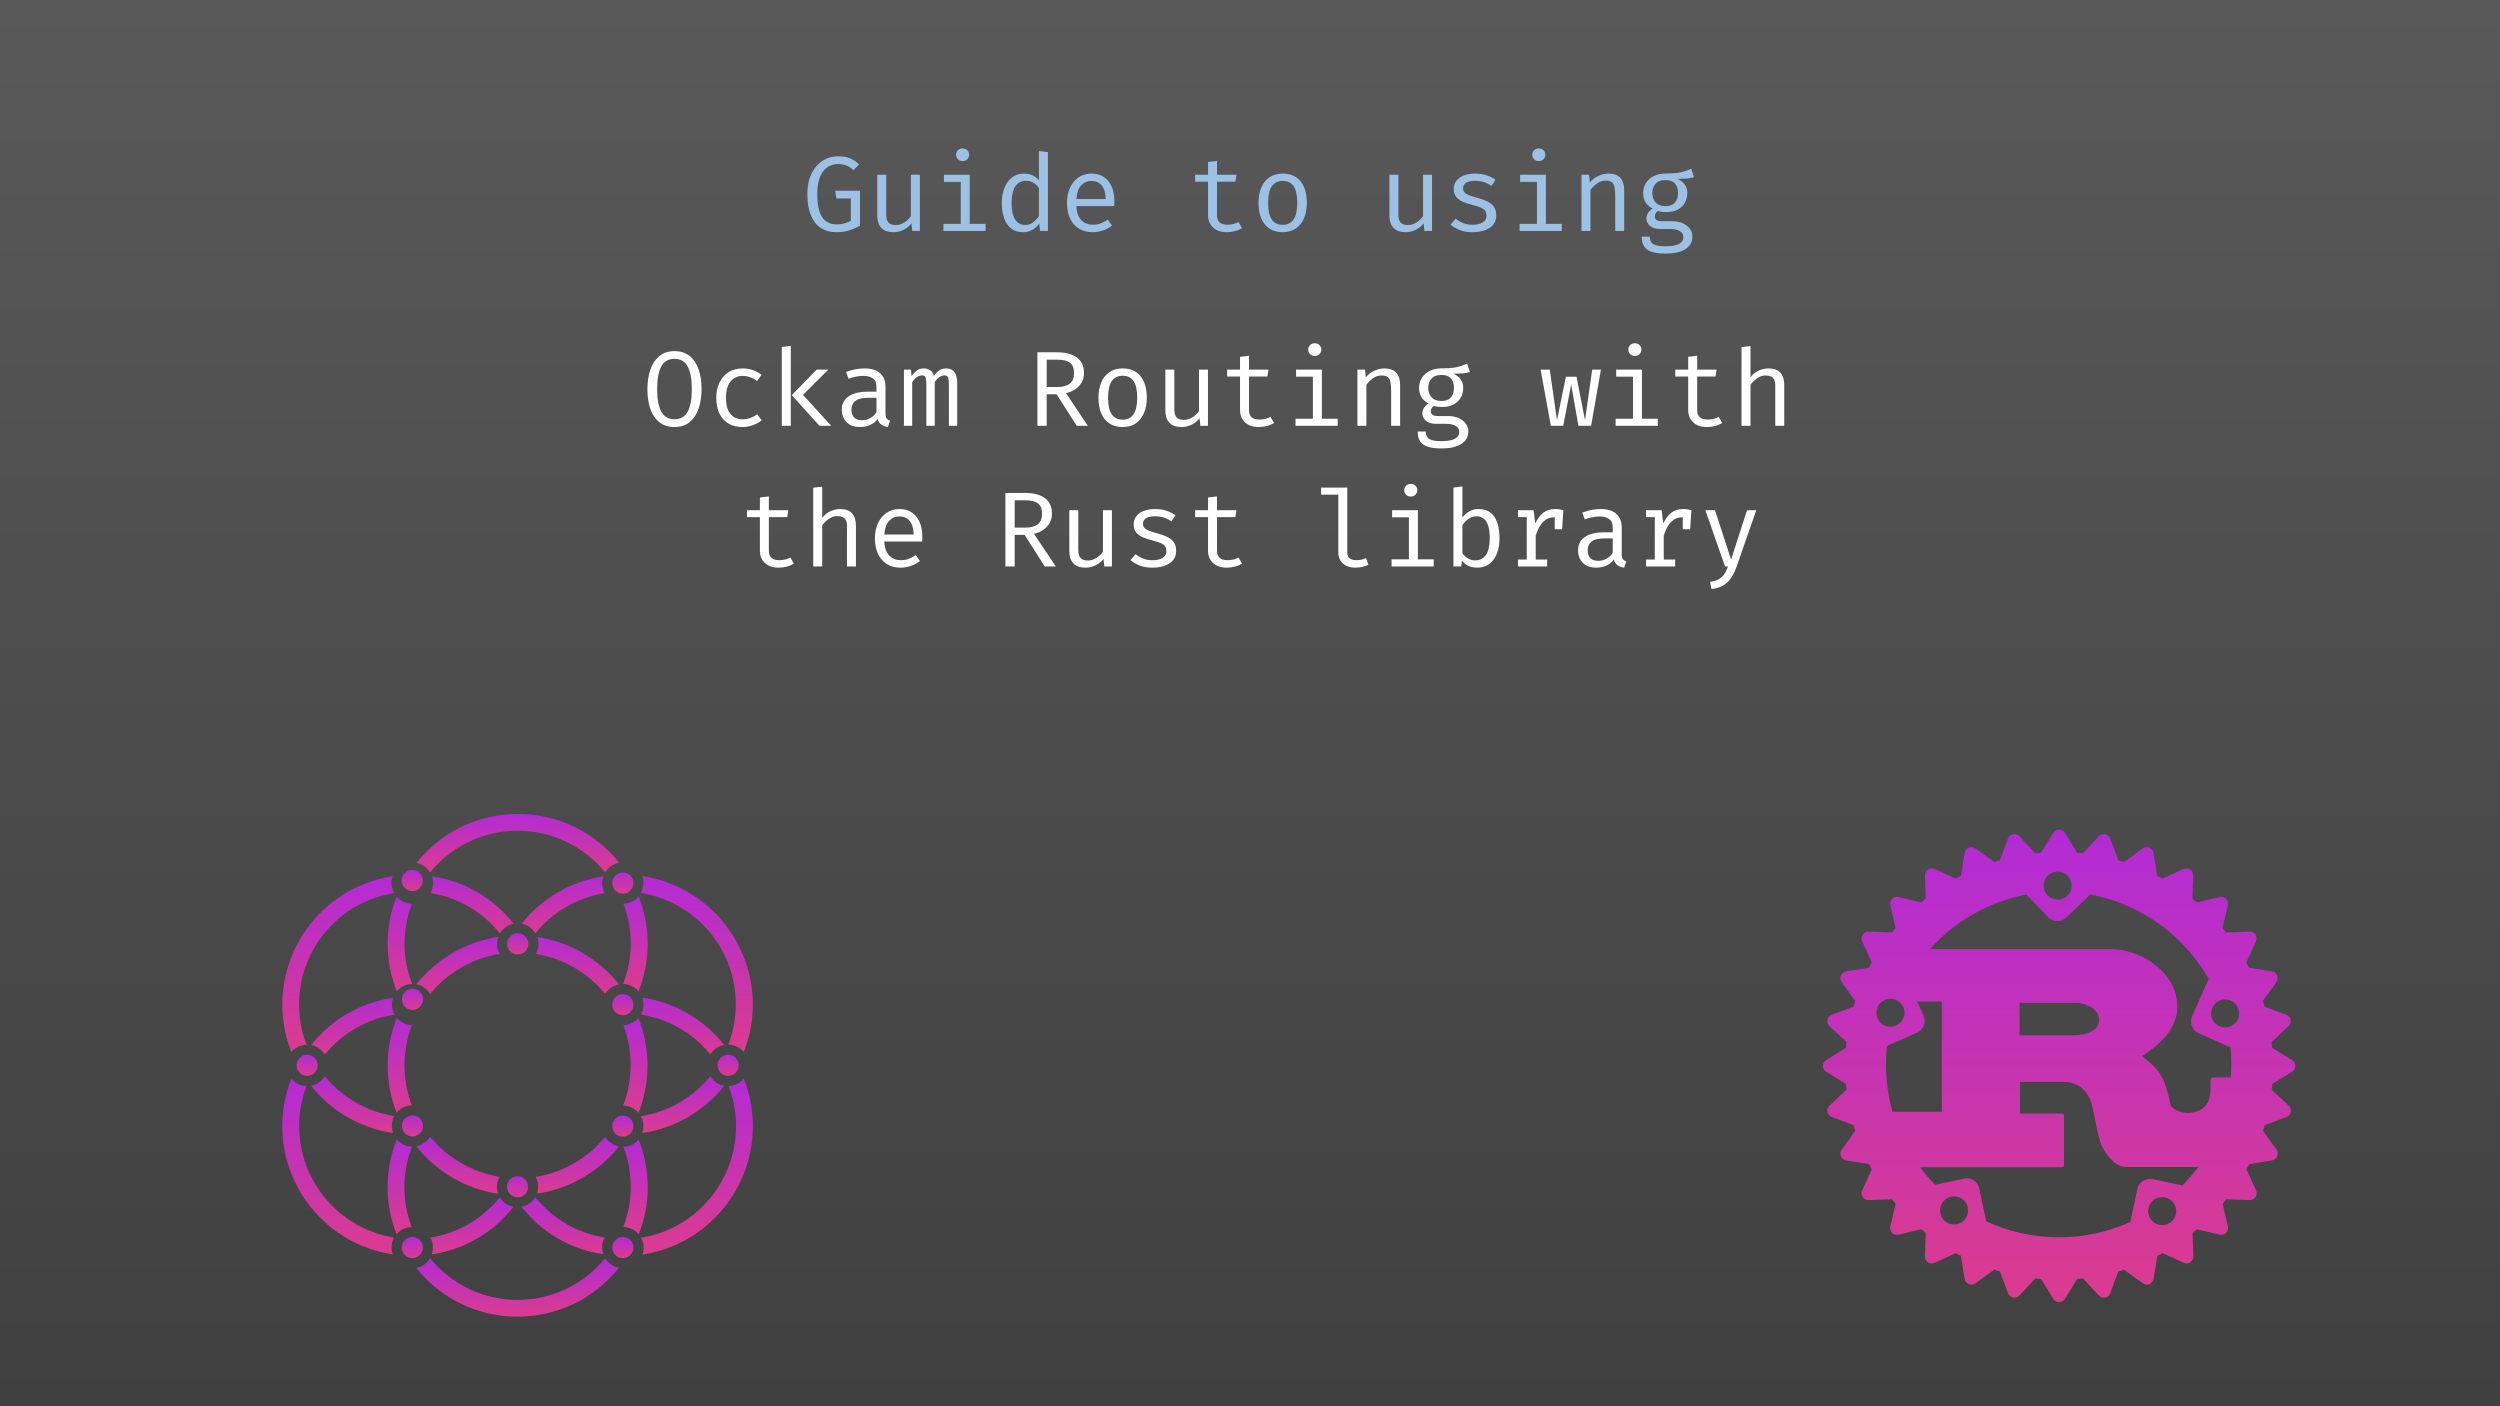 <svg width="1920" height="1080" viewBox="0 0 1920 1080" fill="none" xmlns="http://www.w3.org/2000/svg">
<rect x="0" y="0" width="1920" height="1080" fill="#808080" stroke="none"/>
<g clip-path="url(#clip0_1125_2)">
<path d="M1920 0H0V1080H1920V0Z" fill="url(#paint0_linear_1125_2)" fill-opacity="0.5"/>
<path d="M642.031 178.324C637.576 178.324 633.695 177.244 630.387 175.085C627.107 172.926 624.565 169.687 622.761 165.368C620.957 161.049 620.055 155.637 620.055 149.132C620.055 144.267 620.698 140.016 621.982 136.381C623.294 132.746 625.057 129.712 627.271 127.279C629.513 124.846 632.041 123.029 634.856 121.826C637.699 120.623 640.637 120.022 643.671 120.022C647.361 120.022 650.423 120.555 652.855 121.621C655.288 122.66 657.611 124.19 659.825 126.213L655.52 130.682C653.798 129.069 651.981 127.88 650.067 127.115C648.181 126.35 646.063 125.967 643.712 125.967C641.662 125.967 639.681 126.363 637.767 127.156C635.854 127.949 634.132 129.247 632.601 131.051C631.098 132.828 629.895 135.192 628.993 138.144C628.119 141.096 627.681 144.759 627.681 149.132C627.681 154.571 628.242 158.999 629.362 162.416C630.51 165.833 632.191 168.347 634.405 169.96C636.647 171.545 639.407 172.338 642.687 172.338C644.655 172.338 646.514 172.106 648.263 171.641C650.04 171.176 651.762 170.507 653.429 169.632V152.412H642.318L641.457 146.508H660.481V173.404C657.939 174.771 655.233 175.932 652.363 176.889C649.493 177.846 646.049 178.324 642.031 178.324ZM680.621 134.208V164.794C680.621 167.637 681.209 169.687 682.384 170.944C683.56 172.201 685.391 172.83 687.878 172.83C690.256 172.83 692.498 172.16 694.602 170.821C696.734 169.454 698.388 167.842 699.563 165.983V134.208H706.451V177.381H700.588L700.014 171.559C698.32 173.746 696.229 175.427 693.741 176.602C691.254 177.75 688.739 178.324 686.197 178.324C682.015 178.324 678.886 177.217 676.808 175.003C674.758 172.762 673.733 169.632 673.733 165.614V134.208H680.621ZM744.754 134.208V171.928H756.931V177.381H724.541V171.928H737.866V139.661H724.951V134.208H744.754ZM739.26 113.995C740.791 113.995 742.007 114.46 742.909 115.389C743.838 116.318 744.303 117.453 744.303 118.792C744.303 120.186 743.838 121.361 742.909 122.318C742.007 123.247 740.791 123.712 739.26 123.712C737.811 123.712 736.622 123.247 735.693 122.318C734.764 121.361 734.299 120.186 734.299 118.792C734.299 117.453 734.764 116.318 735.693 115.389C736.622 114.46 737.811 113.995 739.26 113.995ZM797.899 115.963L804.787 116.824V177.381H798.76L798.104 171.682C796.491 173.978 794.633 175.659 792.528 176.725C790.451 177.791 788.223 178.324 785.845 178.324C782.1 178.324 779.012 177.381 776.579 175.495C774.146 173.609 772.342 170.985 771.167 167.623C769.992 164.234 769.404 160.311 769.404 155.856C769.404 151.537 770.074 147.683 771.413 144.294C772.752 140.877 774.679 138.199 777.194 136.258C779.736 134.29 782.784 133.306 786.337 133.306C788.824 133.306 791.011 133.743 792.897 134.618C794.783 135.465 796.45 136.723 797.899 138.39V115.963ZM788.141 138.841C784.533 138.841 781.759 140.249 779.818 143.064C777.877 145.879 776.907 150.143 776.907 155.856C776.907 159.573 777.303 162.689 778.096 165.204C778.889 167.719 780.05 169.605 781.581 170.862C783.139 172.119 785.039 172.748 787.28 172.748C789.74 172.748 791.831 172.051 793.553 170.657C795.302 169.263 796.751 167.691 797.899 165.942V144.376C796.724 142.627 795.302 141.274 793.635 140.317C791.968 139.333 790.136 138.841 788.141 138.841ZM826.649 158.234C826.786 161.569 827.428 164.302 828.576 166.434C829.724 168.539 831.241 170.097 833.127 171.108C835.013 172.092 837.063 172.584 839.277 172.584C841.491 172.584 843.486 172.256 845.263 171.6C847.067 170.944 848.912 169.974 850.798 168.689L854.037 173.24C852.014 174.825 849.705 176.069 847.108 176.971C844.539 177.873 841.901 178.324 839.195 178.324C835.013 178.324 831.446 177.381 828.494 175.495C825.542 173.609 823.287 170.985 821.729 167.623C820.198 164.234 819.433 160.311 819.433 155.856C819.433 151.483 820.212 147.601 821.77 144.212C823.328 140.823 825.515 138.158 828.33 136.217C831.145 134.276 834.466 133.306 838.293 133.306C841.928 133.306 845.058 134.167 847.682 135.889C850.306 137.584 852.315 140.016 853.709 143.187C855.13 146.33 855.841 150.089 855.841 154.462C855.841 155.2 855.827 155.897 855.8 156.553C855.773 157.182 855.732 157.742 855.677 158.234H826.649ZM838.375 138.964C835.177 138.964 832.498 140.098 830.339 142.367C828.207 144.636 826.991 148.148 826.69 152.904H849.199C849.117 148.285 848.106 144.813 846.165 142.49C844.224 140.139 841.628 138.964 838.375 138.964ZM953.849 175.208C952.373 176.192 950.583 176.957 948.478 177.504C946.373 178.051 944.31 178.324 942.287 178.324C937.64 178.324 934.06 177.108 931.545 174.675C929.03 172.242 927.773 169.113 927.773 165.286V139.538H917.851V134.208H927.773V124.409L934.661 123.589V134.208H949.585L948.765 139.538H934.661V165.204C934.661 167.609 935.29 169.441 936.547 170.698C937.832 171.955 939.95 172.584 942.902 172.584C944.515 172.584 946.004 172.393 947.371 172.01C948.738 171.627 950.009 171.135 951.184 170.534L953.849 175.208ZM985.182 133.306C989.255 133.306 992.658 134.235 995.391 136.094C998.152 137.925 1000.22 140.522 1001.58 143.884C1002.98 147.246 1003.67 151.209 1003.67 155.774C1003.67 160.175 1002.96 164.07 1001.54 167.459C1000.12 170.848 998.029 173.513 995.268 175.454C992.535 177.367 989.145 178.324 985.1 178.324C981.055 178.324 977.652 177.395 974.891 175.536C972.13 173.677 970.039 171.067 968.618 167.705C967.224 164.316 966.527 160.366 966.527 155.856C966.527 151.401 967.238 147.478 968.659 144.089C970.08 140.7 972.171 138.062 974.932 136.176C977.72 134.263 981.137 133.306 985.182 133.306ZM985.182 138.923C981.465 138.923 978.649 140.303 976.736 143.064C974.85 145.797 973.907 150.061 973.907 155.856C973.907 161.541 974.836 165.764 976.695 168.525C978.581 171.286 981.383 172.666 985.1 172.666C988.817 172.666 991.605 171.286 993.464 168.525C995.35 165.764 996.293 161.514 996.293 155.774C996.293 150.034 995.364 145.797 993.505 143.064C991.646 140.303 988.872 138.923 985.182 138.923ZM1073.96 134.208V164.794C1073.96 167.637 1074.55 169.687 1075.73 170.944C1076.9 172.201 1078.73 172.83 1081.22 172.83C1083.6 172.83 1085.84 172.16 1087.95 170.821C1090.08 169.454 1091.73 167.842 1092.91 165.983V134.208H1099.79V177.381H1093.93L1093.36 171.559C1091.66 173.746 1089.57 175.427 1087.08 176.602C1084.6 177.75 1082.08 178.324 1079.54 178.324C1075.36 178.324 1072.23 177.217 1070.15 175.003C1068.1 172.762 1067.08 169.632 1067.08 165.614V134.208H1073.96ZM1130.92 172.625C1134.23 172.625 1136.84 172.01 1138.75 170.78C1140.69 169.523 1141.66 167.855 1141.66 165.778C1141.66 164.466 1141.42 163.332 1140.93 162.375C1140.46 161.418 1139.49 160.557 1138.02 159.792C1136.54 159.027 1134.27 158.261 1131.21 157.496C1128.23 156.758 1125.63 155.911 1123.42 154.954C1121.23 153.97 1119.52 152.699 1118.29 151.141C1117.09 149.583 1116.49 147.56 1116.49 145.073C1116.49 142.64 1117.17 140.549 1118.54 138.8C1119.93 137.023 1121.86 135.67 1124.32 134.741C1126.78 133.784 1129.64 133.306 1132.89 133.306C1136.36 133.306 1139.38 133.771 1141.95 134.7C1144.55 135.602 1146.75 136.723 1148.55 138.062L1145.52 142.736C1143.88 141.615 1142.07 140.7 1140.11 139.989C1138.14 139.251 1135.76 138.882 1132.97 138.882C1129.58 138.882 1127.18 139.415 1125.76 140.481C1124.34 141.52 1123.62 142.873 1123.62 144.54C1123.62 145.797 1123.97 146.85 1124.65 147.697C1125.36 148.517 1126.55 149.269 1128.22 149.952C1129.88 150.608 1132.18 151.332 1135.1 152.125C1137.92 152.863 1140.37 153.751 1142.44 154.79C1144.55 155.829 1146.19 157.195 1147.36 158.89C1148.54 160.585 1149.13 162.771 1149.13 165.45C1149.13 168.511 1148.25 170.999 1146.5 172.912C1144.75 174.798 1142.48 176.178 1139.7 177.053C1136.94 177.9 1134.01 178.324 1130.92 178.324C1127.01 178.324 1123.68 177.764 1120.92 176.643C1118.19 175.495 1115.89 174.115 1114.03 172.502L1117.97 167.951C1119.66 169.345 1121.6 170.479 1123.79 171.354C1126 172.201 1128.38 172.625 1130.92 172.625ZM1187.27 134.208V171.928H1199.44V177.381H1167.05V171.928H1180.38V139.661H1167.46V134.208H1187.27ZM1181.77 113.995C1183.3 113.995 1184.52 114.46 1185.42 115.389C1186.35 116.318 1186.81 117.453 1186.81 118.792C1186.81 120.186 1186.35 121.361 1185.42 122.318C1184.52 123.247 1183.3 123.712 1181.77 123.712C1180.32 123.712 1179.13 123.247 1178.2 122.318C1177.28 121.361 1176.81 120.186 1176.81 118.792C1176.81 117.453 1177.28 116.318 1178.2 115.389C1179.13 114.46 1180.32 113.995 1181.77 113.995ZM1214.58 177.381V134.208H1220.44L1220.98 140.194C1222.73 137.98 1224.91 136.285 1227.54 135.11C1230.19 133.907 1232.76 133.306 1235.24 133.306C1239.48 133.306 1242.56 134.427 1244.47 136.668C1246.41 138.909 1247.38 142.025 1247.38 146.016V177.381H1240.49V151.1C1240.49 148.148 1240.33 145.77 1240 143.966C1239.67 142.135 1238.99 140.809 1237.95 139.989C1236.91 139.142 1235.3 138.718 1233.11 138.718C1231.42 138.718 1229.82 139.087 1228.32 139.825C1226.84 140.563 1225.51 141.492 1224.34 142.613C1223.19 143.706 1222.23 144.813 1221.47 145.934V177.381H1214.58ZM1298.84 129.616L1300.98 136.094C1299.15 136.668 1297.19 137.023 1295.11 137.16C1293.04 137.297 1290.78 137.365 1288.35 137.365C1290.84 138.513 1292.71 140.003 1293.97 141.834C1295.22 143.638 1295.85 145.77 1295.85 148.23C1295.85 151.073 1295.21 153.601 1293.92 155.815C1292.64 158.029 1290.78 159.765 1288.35 161.022C1285.94 162.279 1283.03 162.908 1279.62 162.908C1278.17 162.908 1276.95 162.84 1275.97 162.703C1275.01 162.566 1274.08 162.361 1273.18 162.088C1272.52 162.525 1271.98 163.127 1271.54 163.892C1271.13 164.657 1270.92 165.45 1270.92 166.27C1270.92 167.309 1271.33 168.17 1272.15 168.853C1272.97 169.536 1274.49 169.878 1276.7 169.878H1284.49C1287.39 169.878 1289.99 170.397 1292.28 171.436C1294.61 172.475 1296.43 173.869 1297.74 175.618C1299.08 177.367 1299.75 179.363 1299.75 181.604C1299.75 185.841 1297.94 189.093 1294.33 191.362C1290.75 193.631 1285.68 194.765 1279.12 194.765C1274.53 194.765 1270.91 194.287 1268.26 193.33C1265.61 192.401 1263.71 190.966 1262.56 189.025C1261.44 187.112 1260.88 184.693 1260.88 181.768H1267.11C1267.11 183.435 1267.44 184.816 1268.09 185.909C1268.75 187.002 1269.94 187.809 1271.66 188.328C1273.38 188.875 1275.86 189.148 1279.08 189.148C1282.25 189.148 1284.84 188.875 1286.83 188.328C1288.85 187.809 1290.34 187.016 1291.3 185.95C1292.28 184.911 1292.78 183.613 1292.78 182.055C1292.78 180.005 1291.85 178.461 1289.99 177.422C1288.13 176.383 1285.81 175.864 1283.02 175.864H1275.31C1271.59 175.864 1268.85 175.044 1267.07 173.404C1265.32 171.764 1264.45 169.878 1264.45 167.746C1264.45 166.352 1264.84 164.999 1265.63 163.687C1266.45 162.375 1267.64 161.213 1269.2 160.202C1266.71 158.89 1264.88 157.264 1263.71 155.323C1262.53 153.382 1261.94 151.032 1261.94 148.271C1261.94 145.346 1262.67 142.763 1264.12 140.522C1265.57 138.253 1267.59 136.477 1270.19 135.192C1272.78 133.907 1275.78 133.265 1279.16 133.265C1282.8 133.238 1285.75 133.087 1288.02 132.814C1290.29 132.513 1292.23 132.09 1293.84 131.543C1295.48 130.996 1297.15 130.354 1298.84 129.616ZM1279.16 138.308C1275.69 138.308 1273.12 139.251 1271.46 141.137C1269.82 142.996 1269 145.374 1269 148.271C1269 151.196 1269.84 153.601 1271.54 155.487C1273.23 157.373 1275.83 158.316 1279.33 158.316C1282.39 158.316 1284.71 157.428 1286.3 155.651C1287.91 153.874 1288.72 151.401 1288.72 148.23C1288.72 144.977 1287.91 142.517 1286.3 140.85C1284.71 139.155 1282.34 138.308 1279.16 138.308Z" fill="#9CC1E4"/>
<path d="M538.791 298.854C538.791 304.539 538.012 309.582 536.454 313.983C534.924 318.356 532.614 321.787 529.525 324.274C526.437 326.734 522.596 327.964 518.004 327.964C513.44 327.964 509.599 326.761 506.483 324.356C503.395 321.923 501.071 318.534 499.513 314.188C497.983 309.842 497.217 304.758 497.217 298.936C497.217 293.223 497.983 288.167 499.513 283.766C501.071 279.365 503.395 275.921 506.483 273.434C509.599 270.919 513.44 269.662 518.004 269.662C522.596 269.662 526.437 270.878 529.525 273.311C532.614 275.744 534.924 279.147 536.454 283.52C538.012 287.893 538.791 293.005 538.791 298.854ZM531.329 298.854C531.329 291.337 530.291 285.584 528.213 281.593C526.163 277.602 522.76 275.607 518.004 275.607C513.248 275.607 509.832 277.616 507.754 281.634C505.704 285.652 504.679 291.419 504.679 298.936C504.679 306.453 505.745 312.179 507.877 316.115C510.009 320.024 513.385 321.978 518.004 321.978C522.76 321.978 526.163 320.01 528.213 316.074C530.291 312.111 531.329 306.371 531.329 298.854ZM570.329 322.019C572.489 322.019 574.498 321.664 576.356 320.953C578.242 320.242 579.978 319.34 581.563 318.247L584.925 322.757C583.039 324.37 580.771 325.641 578.119 326.57C575.468 327.499 572.871 327.964 570.329 327.964C566.038 327.964 562.375 327.048 559.341 325.217C556.335 323.358 554.039 320.762 552.453 317.427C550.868 314.065 550.075 310.129 550.075 305.619C550.075 301.3 550.868 297.433 552.453 294.016C554.066 290.572 556.376 287.866 559.382 285.898C562.416 283.93 566.093 282.946 570.411 282.946C573.172 282.946 575.755 283.37 578.16 284.217C580.593 285.037 582.821 286.281 584.843 287.948L581.481 292.54C579.65 291.255 577.805 290.299 575.946 289.67C574.115 289.014 572.243 288.686 570.329 288.686C566.612 288.686 563.551 290.08 561.145 292.868C558.74 295.656 557.537 299.906 557.537 305.619C557.537 309.446 558.084 312.575 559.177 315.008C560.298 317.413 561.815 319.19 563.728 320.338C565.669 321.459 567.869 322.019 570.329 322.019ZM636.143 283.848L616.709 303.282L638.398 327.021H629.337L608.099 303.446L627.205 283.848H636.143ZM607.32 265.603V327.021H600.432V266.464L607.32 265.603ZM680.063 317.591C680.063 319.313 680.35 320.57 680.924 321.363C681.498 322.156 682.387 322.743 683.589 323.126L681.908 327.964C680.05 327.718 678.423 327.13 677.029 326.201C675.635 325.244 674.624 323.809 673.995 321.896C672.437 323.891 670.497 325.408 668.173 326.447C665.85 327.458 663.281 327.964 660.465 327.964C656.147 327.964 652.744 326.748 650.256 324.315C647.769 321.882 646.525 318.657 646.525 314.639C646.525 310.184 648.261 306.767 651.732 304.389C655.204 302.011 660.219 300.822 666.779 300.822H673.134V297.214C673.134 294.098 672.219 291.898 670.387 290.613C668.583 289.301 666.069 288.645 662.843 288.645C661.422 288.645 659.755 288.823 657.841 289.178C655.928 289.506 653.851 290.066 651.609 290.859L649.805 285.652C652.457 284.668 654.944 283.971 657.267 283.561C659.591 283.151 661.805 282.946 663.909 282.946C669.294 282.946 673.326 284.203 676.004 286.718C678.71 289.205 680.063 292.595 680.063 296.886V317.591ZM662.228 322.716C664.36 322.716 666.397 322.183 668.337 321.117C670.278 320.024 671.877 318.52 673.134 316.607V305.496H666.902C662.146 305.496 658.784 306.316 656.816 307.956C654.876 309.596 653.905 311.796 653.905 314.557C653.905 317.236 654.589 319.272 655.955 320.666C657.349 322.033 659.44 322.716 662.228 322.716ZM726.771 282.946C728.165 282.946 729.491 283.247 730.748 283.848C732.033 284.449 733.085 285.611 733.905 287.333C734.725 289.055 735.135 291.57 735.135 294.877V327.021H728.739V295.984C728.739 293.278 728.575 291.324 728.247 290.121C727.919 288.918 726.976 288.317 725.418 288.317C724.134 288.317 722.849 288.727 721.564 289.547C720.307 290.34 719.077 291.652 717.874 293.483V327.021H711.437V295.984C711.437 293.278 711.273 291.324 710.945 290.121C710.617 288.918 709.674 288.317 708.116 288.317C706.777 288.317 705.479 288.727 704.221 289.547C702.991 290.34 701.775 291.652 700.572 293.483V327.021H694.217V283.848H699.629L700.039 288.85C701.215 287.183 702.527 285.789 703.975 284.668C705.451 283.52 707.269 282.946 709.428 282.946C711.068 282.946 712.613 283.342 714.061 284.135C715.51 284.9 716.576 286.404 717.259 288.645C718.435 286.95 719.76 285.584 721.236 284.545C722.712 283.479 724.557 282.946 726.771 282.946ZM832.487 286.39C832.487 289.205 831.872 291.665 830.642 293.77C829.439 295.875 827.799 297.61 825.722 298.977C823.645 300.344 821.308 301.341 818.711 301.97L835.439 327.021H826.911L811.495 302.79H803.869V327.021H796.735V270.564H811.249C818.219 270.564 823.494 271.903 827.075 274.582C830.683 277.233 832.487 281.169 832.487 286.39ZM824.861 286.39C824.861 282.755 823.822 280.158 821.745 278.6C819.668 277.015 816.442 276.222 812.069 276.222H803.869V297.214H812.069C816.114 297.214 819.258 296.394 821.499 294.754C823.74 293.087 824.861 290.299 824.861 286.39ZM862.262 282.946C866.335 282.946 869.738 283.875 872.471 285.734C875.232 287.565 877.295 290.162 878.662 293.524C880.056 296.886 880.753 300.849 880.753 305.414C880.753 309.815 880.042 313.71 878.621 317.099C877.2 320.488 875.109 323.153 872.348 325.094C869.615 327.007 866.225 327.964 862.18 327.964C858.135 327.964 854.732 327.035 851.971 325.176C849.21 323.317 847.119 320.707 845.698 317.345C844.304 313.956 843.607 310.006 843.607 305.496C843.607 301.041 844.318 297.118 845.739 293.729C847.16 290.34 849.251 287.702 852.012 285.816C854.8 283.903 858.217 282.946 862.262 282.946ZM862.262 288.563C858.545 288.563 855.729 289.943 853.816 292.704C851.93 295.437 850.987 299.701 850.987 305.496C850.987 311.181 851.916 315.404 853.775 318.165C855.661 320.926 858.463 322.306 862.18 322.306C865.897 322.306 868.685 320.926 870.544 318.165C872.43 315.404 873.373 311.154 873.373 305.414C873.373 299.674 872.444 295.437 870.585 292.704C868.726 289.943 865.952 288.563 862.262 288.563ZM901.877 283.848V314.434C901.877 317.277 902.465 319.327 903.64 320.584C904.815 321.841 906.647 322.47 909.134 322.47C911.512 322.47 913.753 321.8 915.858 320.461C917.99 319.094 919.644 317.482 920.819 315.623V283.848H927.707V327.021H921.844L921.27 321.199C919.575 323.386 917.484 325.067 914.997 326.242C912.51 327.39 909.995 327.964 907.453 327.964C903.271 327.964 900.141 326.857 898.064 324.643C896.014 322.402 894.989 319.272 894.989 315.254V283.848H901.877ZM978.433 324.848C976.957 325.832 975.167 326.597 973.062 327.144C970.957 327.691 968.894 327.964 966.871 327.964C962.224 327.964 958.644 326.748 956.129 324.315C953.614 321.882 952.357 318.753 952.357 314.926V289.178H942.435V283.848H952.357V274.049L959.245 273.229V283.848H974.169L973.349 289.178H959.245V314.844C959.245 317.249 959.874 319.081 961.131 320.338C962.416 321.595 964.534 322.224 967.486 322.224C969.099 322.224 970.588 322.033 971.955 321.65C973.322 321.267 974.593 320.775 975.768 320.174L978.433 324.848ZM1015.18 283.848V321.568H1027.35V327.021H994.965V321.568H1008.29V289.301H995.375V283.848H1015.18ZM1009.68 263.635C1011.21 263.635 1012.43 264.1 1013.33 265.029C1014.26 265.958 1014.73 267.093 1014.73 268.432C1014.73 269.826 1014.26 271.001 1013.33 271.958C1012.43 272.887 1011.21 273.352 1009.68 273.352C1008.24 273.352 1007.05 272.887 1006.12 271.958C1005.19 271.001 1004.72 269.826 1004.72 268.432C1004.72 267.093 1005.19 265.958 1006.12 265.029C1007.05 264.1 1008.24 263.635 1009.68 263.635ZM1042.49 327.021V283.848H1048.36L1048.89 289.834C1050.64 287.62 1052.82 285.925 1055.45 284.75C1058.1 283.547 1060.67 282.946 1063.16 282.946C1067.39 282.946 1070.47 284.067 1072.38 286.308C1074.32 288.549 1075.29 291.665 1075.29 295.656V327.021H1068.4V300.74C1068.4 297.788 1068.24 295.41 1067.91 293.606C1067.58 291.775 1066.9 290.449 1065.86 289.629C1064.82 288.782 1063.21 288.358 1061.02 288.358C1059.33 288.358 1057.73 288.727 1056.23 289.465C1054.75 290.203 1053.43 291.132 1052.25 292.253C1051.1 293.346 1050.15 294.453 1049.38 295.574V327.021H1042.49ZM1126.76 279.256L1128.89 285.734C1127.06 286.308 1125.1 286.663 1123.03 286.8C1120.95 286.937 1118.69 287.005 1116.26 287.005C1118.75 288.153 1120.62 289.643 1121.88 291.474C1123.14 293.278 1123.76 295.41 1123.76 297.87C1123.76 300.713 1123.12 303.241 1121.84 305.455C1120.55 307.669 1118.69 309.405 1116.26 310.662C1113.86 311.919 1110.94 312.548 1107.53 312.548C1106.08 312.548 1104.86 312.48 1103.88 312.343C1102.92 312.206 1101.99 312.001 1101.09 311.728C1100.43 312.165 1099.89 312.767 1099.45 313.532C1099.04 314.297 1098.84 315.09 1098.84 315.91C1098.84 316.949 1099.25 317.81 1100.07 318.493C1100.89 319.176 1102.4 319.518 1104.62 319.518H1112.41C1115.3 319.518 1117.9 320.037 1120.2 321.076C1122.52 322.115 1124.34 323.509 1125.65 325.258C1126.99 327.007 1127.66 329.003 1127.66 331.244C1127.66 335.481 1125.85 338.733 1122.25 341.002C1118.67 343.271 1113.6 344.405 1107.04 344.405C1102.44 344.405 1098.82 343.927 1096.17 342.97C1093.52 342.041 1091.62 340.606 1090.47 338.665C1089.35 336.752 1088.79 334.333 1088.79 331.408H1095.02C1095.02 333.075 1095.35 334.456 1096.01 335.549C1096.66 336.642 1097.85 337.449 1099.57 337.968C1101.3 338.515 1103.77 338.788 1106.99 338.788C1110.17 338.788 1112.75 338.515 1114.74 337.968C1116.77 337.449 1118.26 336.656 1119.21 335.59C1120.2 334.551 1120.69 333.253 1120.69 331.695C1120.69 329.645 1119.76 328.101 1117.9 327.062C1116.04 326.023 1113.72 325.504 1110.93 325.504H1103.22C1099.51 325.504 1096.76 324.684 1094.98 323.044C1093.23 321.404 1092.36 319.518 1092.36 317.386C1092.36 315.992 1092.75 314.639 1093.55 313.327C1094.37 312.015 1095.56 310.853 1097.11 309.842C1094.63 308.53 1092.8 306.904 1091.62 304.963C1090.44 303.022 1089.86 300.672 1089.86 297.911C1089.86 294.986 1090.58 292.403 1092.03 290.162C1093.48 287.893 1095.5 286.117 1098.1 284.832C1100.69 283.547 1103.69 282.905 1107.08 282.905C1110.71 282.878 1113.66 282.727 1115.93 282.454C1118.2 282.153 1120.14 281.73 1121.75 281.183C1123.39 280.636 1125.06 279.994 1126.76 279.256ZM1107.08 287.948C1103.61 287.948 1101.04 288.891 1099.37 290.777C1097.73 292.636 1096.91 295.014 1096.91 297.911C1096.91 300.836 1097.76 303.241 1099.45 305.127C1101.15 307.013 1103.74 307.956 1107.24 307.956C1110.3 307.956 1112.63 307.068 1114.21 305.291C1115.82 303.514 1116.63 301.041 1116.63 297.87C1116.63 294.617 1115.82 292.157 1114.21 290.49C1112.63 288.795 1110.25 287.948 1107.08 287.948ZM1221.98 327.021H1212.22L1206.64 295.328L1200.57 327.021H1191.06L1183.19 283.848H1190.24L1195.74 322.757L1202.62 289.342H1210.78L1217.3 322.757L1222.8 283.848H1229.52L1221.98 327.021ZM1261.02 283.848V321.568H1273.19V327.021H1240.8V321.568H1254.13V289.301H1241.21V283.848H1261.02ZM1255.52 263.635C1257.05 263.635 1258.27 264.1 1259.17 265.029C1260.1 265.958 1260.57 267.093 1260.57 268.432C1260.57 269.826 1260.1 271.001 1259.17 271.958C1258.27 272.887 1257.05 273.352 1255.52 273.352C1254.08 273.352 1252.89 272.887 1251.96 271.958C1251.03 271.001 1250.56 269.826 1250.56 268.432C1250.56 267.093 1251.03 265.958 1251.96 265.029C1252.89 264.1 1254.08 263.635 1255.52 263.635ZM1322.61 324.848C1321.13 325.832 1319.34 326.597 1317.24 327.144C1315.13 327.691 1313.07 327.964 1311.05 327.964C1306.4 327.964 1302.82 326.748 1300.3 324.315C1297.79 321.882 1296.53 318.753 1296.53 314.926V289.178H1286.61V283.848H1296.53V274.049L1303.42 273.229V283.848H1318.34L1317.52 289.178H1303.42V314.844C1303.42 317.249 1304.05 319.081 1305.31 320.338C1306.59 321.595 1308.71 322.224 1311.66 322.224C1313.27 322.224 1314.76 322.033 1316.13 321.65C1317.5 321.267 1318.77 320.775 1319.94 320.174L1322.61 324.848ZM1344.39 265.808V289.752C1346.08 287.483 1348.16 285.789 1350.62 284.668C1353.11 283.52 1355.62 282.946 1358.16 282.946C1362.37 282.946 1365.45 284.067 1367.39 286.308C1369.33 288.549 1370.3 291.665 1370.3 295.656V327.021H1363.41V295.82C1363.41 293.223 1362.81 291.337 1361.61 290.162C1360.41 288.959 1358.52 288.358 1355.95 288.358C1354.31 288.358 1352.75 288.727 1351.28 289.465C1349.8 290.203 1348.48 291.119 1347.3 292.212C1346.12 293.305 1345.15 294.426 1344.39 295.574V327.021H1337.5V266.546L1344.39 265.808ZM609.673 432.848C608.197 433.832 606.407 434.597 604.302 435.144C602.198 435.691 600.134 435.964 598.111 435.964C593.465 435.964 589.884 434.748 587.369 432.315C584.855 429.882 583.597 426.753 583.597 422.926V397.178H573.675V391.848H583.597V382.049L590.485 381.229V391.848H605.409L604.589 397.178H590.485V422.844C590.485 425.249 591.114 427.081 592.371 428.338C593.656 429.595 595.774 430.224 598.726 430.224C600.339 430.224 601.829 430.033 603.195 429.65C604.562 429.267 605.833 428.775 607.008 428.174L609.673 432.848ZM631.453 373.808V397.752C633.148 395.483 635.225 393.789 637.685 392.668C640.173 391.52 642.687 390.946 645.229 390.946C649.439 390.946 652.514 392.067 654.454 394.308C656.395 396.549 657.365 399.665 657.365 403.656V435.021H650.477V403.82C650.477 401.223 649.876 399.337 648.673 398.162C647.471 396.959 645.585 396.358 643.015 396.358C641.375 396.358 639.817 396.727 638.341 397.465C636.865 398.203 635.54 399.119 634.364 400.212C633.189 401.305 632.219 402.426 631.453 403.574V435.021H624.565V374.546L631.453 373.808ZM679.145 415.874C679.282 419.209 679.924 421.942 681.072 424.074C682.22 426.179 683.737 427.737 685.623 428.748C687.509 429.732 689.559 430.224 691.773 430.224C693.987 430.224 695.983 429.896 697.759 429.24C699.563 428.584 701.408 427.614 703.294 426.329L706.533 430.88C704.511 432.465 702.201 433.709 699.604 434.611C697.035 435.513 694.397 435.964 691.691 435.964C687.509 435.964 683.942 435.021 680.99 433.135C678.038 431.249 675.783 428.625 674.225 425.263C672.695 421.874 671.929 417.951 671.929 413.496C671.929 409.123 672.708 405.241 674.266 401.852C675.824 398.463 678.011 395.798 680.826 393.857C683.642 391.916 686.963 390.946 690.789 390.946C694.425 390.946 697.554 391.807 700.178 393.529C702.802 395.224 704.811 397.656 706.205 400.827C707.627 403.97 708.337 407.729 708.337 412.102C708.337 412.84 708.324 413.537 708.296 414.193C708.269 414.822 708.228 415.382 708.173 415.874H679.145ZM690.871 396.604C687.673 396.604 684.995 397.738 682.835 400.007C680.703 402.276 679.487 405.788 679.186 410.544H701.695C701.613 405.925 700.602 402.453 698.661 400.13C696.721 397.779 694.124 396.604 690.871 396.604ZM807.903 394.39C807.903 397.205 807.288 399.665 806.058 401.77C804.855 403.875 803.215 405.61 801.138 406.977C799.061 408.344 796.724 409.341 794.127 409.97L810.855 435.021H802.327L786.911 410.79H779.285V435.021H772.151V378.564H786.665C793.635 378.564 798.91 379.903 802.491 382.582C806.099 385.233 807.903 389.169 807.903 394.39ZM800.277 394.39C800.277 390.755 799.238 388.158 797.161 386.6C795.084 385.015 791.858 384.222 787.485 384.222H779.285V405.214H787.485C791.53 405.214 794.674 404.394 796.915 402.754C799.156 401.087 800.277 398.299 800.277 394.39ZM828.125 391.848V422.434C828.125 425.277 828.713 427.327 829.888 428.584C831.063 429.841 832.895 430.47 835.382 430.47C837.76 430.47 840.001 429.8 842.106 428.461C844.238 427.094 845.892 425.482 847.067 423.623V391.848H853.955V435.021H848.092L847.518 429.199C845.823 431.386 843.732 433.067 841.245 434.242C838.758 435.39 836.243 435.964 833.701 435.964C829.519 435.964 826.389 434.857 824.312 432.643C822.262 430.402 821.237 427.272 821.237 423.254V391.848H828.125ZM885.083 430.265C888.39 430.265 891.001 429.65 892.914 428.42C894.855 427.163 895.825 425.495 895.825 423.418C895.825 422.106 895.579 420.972 895.087 420.015C894.622 419.058 893.652 418.197 892.176 417.432C890.7 416.667 888.431 415.901 885.37 415.136C882.391 414.398 879.794 413.551 877.58 412.594C875.393 411.61 873.685 410.339 872.455 408.781C871.252 407.223 870.651 405.2 870.651 402.713C870.651 400.28 871.334 398.189 872.701 396.44C874.095 394.663 876.022 393.31 878.482 392.381C880.942 391.424 883.798 390.946 887.051 390.946C890.522 390.946 893.543 391.411 896.112 392.34C898.709 393.242 900.909 394.363 902.713 395.702L899.679 400.376C898.039 399.255 896.235 398.34 894.267 397.629C892.299 396.891 889.921 396.522 887.133 396.522C883.744 396.522 881.338 397.055 879.917 398.121C878.496 399.16 877.785 400.513 877.785 402.18C877.785 403.437 878.127 404.49 878.81 405.337C879.521 406.157 880.71 406.909 882.377 407.592C884.044 408.248 886.34 408.972 889.265 409.765C892.08 410.503 894.527 411.391 896.604 412.43C898.709 413.469 900.349 414.835 901.524 416.53C902.699 418.225 903.287 420.411 903.287 423.09C903.287 426.151 902.412 428.639 900.663 430.552C898.914 432.438 896.645 433.818 893.857 434.693C891.096 435.54 888.172 435.964 885.083 435.964C881.174 435.964 877.84 435.404 875.079 434.283C872.346 433.135 870.05 431.755 868.191 430.142L872.127 425.591C873.822 426.985 875.762 428.119 877.949 428.994C880.163 429.841 882.541 430.265 885.083 430.265ZM953.849 432.848C952.373 433.832 950.583 434.597 948.478 435.144C946.373 435.691 944.31 435.964 942.287 435.964C937.64 435.964 934.06 434.748 931.545 432.315C929.03 429.882 927.773 426.753 927.773 422.926V397.178H917.851V391.848H927.773V382.049L934.661 381.229V391.848H949.585L948.765 397.178H934.661V422.844C934.661 425.249 935.29 427.081 936.547 428.338C937.832 429.595 939.95 430.224 942.902 430.224C944.515 430.224 946.004 430.033 947.371 429.65C948.738 429.267 950.009 428.775 951.184 428.174L953.849 432.848ZM1034.72 374.464V424.361C1034.72 426.493 1035.37 428.01 1036.69 428.912C1038.03 429.787 1039.75 430.224 1041.85 430.224C1043.16 430.224 1044.41 430.087 1045.58 429.814C1046.76 429.541 1047.93 429.172 1049.11 428.707L1050.95 433.75C1049.78 434.324 1048.32 434.83 1046.57 435.267C1044.85 435.732 1042.89 435.964 1040.7 435.964C1036.88 435.964 1033.78 434.912 1031.4 432.807C1029.02 430.675 1027.83 427.737 1027.83 423.992V379.917H1014.59V374.464H1034.72ZM1088.93 391.848V429.568H1101.11V435.021H1068.72V429.568H1082.04V397.301H1069.13V391.848H1088.93ZM1083.44 371.635C1084.97 371.635 1086.18 372.1 1087.08 373.029C1088.01 373.958 1088.48 375.093 1088.48 376.432C1088.48 377.826 1088.01 379.001 1087.08 379.958C1086.18 380.887 1084.97 381.352 1083.44 381.352C1081.99 381.352 1080.8 380.887 1079.87 379.958C1078.94 379.001 1078.47 377.826 1078.47 376.432C1078.47 375.093 1078.94 373.958 1079.87 373.029C1080.8 372.1 1081.99 371.635 1083.44 371.635ZM1123.13 397.465C1124.72 395.388 1126.54 393.789 1128.59 392.668C1130.66 391.52 1132.95 390.946 1135.43 390.946C1139.29 390.946 1142.4 391.875 1144.78 393.734C1147.16 395.593 1148.89 398.217 1149.99 401.606C1151.08 404.968 1151.63 408.904 1151.63 413.414C1151.63 417.76 1150.97 421.641 1149.66 425.058C1148.35 428.447 1146.42 431.112 1143.88 433.053C1141.36 434.994 1138.25 435.964 1134.53 435.964C1129.53 435.964 1125.61 434.16 1122.76 430.552L1122.27 435.021H1116.24V374.464L1123.13 373.603V397.465ZM1132.89 430.388C1136.5 430.388 1139.27 428.994 1141.21 426.206C1143.15 423.418 1144.12 419.14 1144.12 413.373C1144.12 409.601 1143.74 406.471 1142.98 403.984C1142.21 401.469 1141.06 399.597 1139.53 398.367C1138.03 397.11 1136.17 396.481 1133.96 396.481C1131.55 396.481 1129.43 397.205 1127.6 398.654C1125.8 400.075 1124.31 401.661 1123.13 403.41V424.812C1124.25 426.507 1125.66 427.86 1127.36 428.871C1129.08 429.882 1130.92 430.388 1132.89 430.388ZM1165.82 435.021V429.732H1172.55V397.137H1165.82V391.848H1177.79L1179.07 402.057C1180.73 398.504 1182.76 395.757 1185.13 393.816C1187.51 391.875 1190.66 390.905 1194.56 390.905C1195.77 390.905 1196.83 391.001 1197.76 391.192C1198.72 391.356 1199.69 391.575 1200.67 391.848L1198.66 397.998C1197.76 397.752 1196.94 397.574 1196.2 397.465C1195.47 397.328 1194.62 397.26 1193.66 397.26C1190.35 397.26 1187.51 398.435 1185.13 400.786C1182.76 403.137 1180.86 406.69 1179.43 411.446V429.732H1188.21V435.021H1165.82ZM1194.03 406.444V397.055L1194.73 391.848H1200.67L1199.69 406.444H1194.03ZM1245.49 425.591C1245.49 427.313 1245.78 428.57 1246.36 429.363C1246.93 430.156 1247.82 430.743 1249.02 431.126L1247.34 435.964C1245.48 435.718 1243.85 435.13 1242.46 434.201C1241.07 433.244 1240.06 431.809 1239.43 429.896C1237.87 431.891 1235.93 433.408 1233.6 434.447C1231.28 435.458 1228.71 435.964 1225.9 435.964C1221.58 435.964 1218.18 434.748 1215.69 432.315C1213.2 429.882 1211.96 426.657 1211.96 422.639C1211.96 418.184 1213.69 414.767 1217.16 412.389C1220.64 410.011 1225.65 408.822 1232.21 408.822H1238.57V405.214C1238.57 402.098 1237.65 399.898 1235.82 398.613C1234.01 397.301 1231.5 396.645 1228.27 396.645C1226.85 396.645 1225.19 396.823 1223.27 397.178C1221.36 397.506 1219.28 398.066 1217.04 398.859L1215.24 393.652C1217.89 392.668 1220.38 391.971 1222.7 391.561C1225.02 391.151 1227.24 390.946 1229.34 390.946C1234.73 390.946 1238.76 392.203 1241.44 394.718C1244.14 397.205 1245.49 400.595 1245.49 404.886V425.591ZM1227.66 430.716C1229.79 430.716 1231.83 430.183 1233.77 429.117C1235.71 428.024 1237.31 426.52 1238.57 424.607V413.496H1232.33C1227.58 413.496 1224.22 414.316 1222.25 415.956C1220.31 417.596 1219.34 419.796 1219.34 422.557C1219.34 425.236 1220.02 427.272 1221.39 428.666C1222.78 430.033 1224.87 430.716 1227.66 430.716ZM1264.16 435.021V429.732H1270.88V397.137H1264.16V391.848H1276.13L1277.4 402.057C1279.07 398.504 1281.09 395.757 1283.47 393.816C1285.85 391.875 1288.99 390.905 1292.9 390.905C1294.1 390.905 1295.17 391.001 1296.1 391.192C1297.05 391.356 1298.02 391.575 1299.01 391.848L1297 397.998C1296.1 397.752 1295.28 397.574 1294.54 397.465C1293.8 397.328 1292.95 397.26 1292 397.26C1288.69 397.26 1285.85 398.435 1283.47 400.786C1281.09 403.137 1279.19 406.69 1277.77 411.446V429.732H1286.54V435.021H1264.16ZM1292.37 406.444V397.055L1293.06 391.848H1299.01L1298.02 406.444H1292.37ZM1348.83 391.848L1333.66 435.308C1332.65 438.233 1331.37 440.911 1329.81 443.344C1328.28 445.777 1326.27 447.786 1323.78 449.371C1321.32 450.984 1318.19 451.981 1314.39 452.364L1313.33 446.87C1316.31 446.378 1318.66 445.626 1320.38 444.615C1322.1 443.604 1323.45 442.305 1324.44 440.72C1325.45 439.135 1326.34 437.235 1327.1 435.021H1324.81L1309.72 391.848H1317.1L1329.48 429.773L1341.7 391.848H1348.83Z" fill="white"/>
<path d="M1760.21 814.149L1744.99 804.719C1744.86 803.235 1744.71 801.755 1744.56 800.281L1757.66 788.077C1758.99 786.836 1759.59 784.998 1759.23 783.223C1758.88 781.438 1757.63 779.968 1755.92 779.34L1739.18 773.099C1738.76 771.65 1738.32 770.211 1737.87 768.766L1748.3 754.273C1749.37 752.8 1749.59 750.883 1748.89 749.211C1748.2 747.537 1746.68 746.337 1744.91 746.043L1727.26 743.172C1726.57 741.834 1725.86 740.516 1725.14 739.219L1732.56 722.924C1733.32 721.267 1733.16 719.353 1732.15 717.828C1731.14 716.316 1729.43 715.432 1727.6 715.501L1709.68 716.125C1708.75 714.967 1707.81 713.82 1706.85 712.693L1710.98 695.254C1711.39 693.482 1710.87 691.613 1709.58 690.331C1708.3 689.048 1706.44 688.517 1704.66 688.933L1687.22 693.059C1686.09 692.102 1684.94 691.156 1683.78 690.23L1684.41 672.306C1684.47 670.492 1683.59 668.769 1682.08 667.764C1680.56 666.751 1678.65 666.599 1676.98 667.351L1660.72 674.771C1659.41 674.049 1658.09 673.335 1656.77 672.645L1653.89 654.998C1653.6 653.209 1652.4 651.69 1650.72 651.011C1649.05 650.314 1647.12 650.539 1645.66 651.6L1631.17 662.036C1629.74 661.582 1628.3 661.145 1626.87 660.729L1620.63 643.983C1619.99 642.277 1618.52 641.026 1616.75 640.672C1614.96 640.322 1613.14 640.915 1611.89 642.239L1599.69 655.345C1598.21 655.182 1596.73 655.033 1595.25 654.911L1585.82 639.656C1584.87 638.114 1583.18 637.174 1581.35 637.174C1579.52 637.174 1577.85 638.114 1576.91 639.656L1567.48 654.911C1566 655.033 1564.51 655.182 1563.04 655.345L1550.84 642.239C1549.6 640.915 1547.76 640.322 1545.98 640.672C1544.2 641.029 1542.73 642.277 1542.1 643.983L1535.86 660.729C1534.41 661.145 1532.98 661.585 1531.56 662.036L1517.07 651.6C1515.59 650.536 1513.67 650.311 1512.01 651.011C1510.33 651.704 1509.13 653.223 1508.84 654.998L1505.96 672.645C1504.63 673.335 1503.31 674.046 1502.01 674.771L1485.75 667.351C1484.09 666.595 1482.18 666.751 1480.65 667.764C1479.14 668.769 1478.25 670.492 1478.32 672.306L1478.95 690.23C1477.79 691.156 1476.64 692.102 1475.51 693.059L1458.07 688.933C1456.3 688.521 1454.43 689.048 1453.15 690.331C1451.86 691.617 1451.33 693.472 1451.75 695.254L1455.84 712.693C1454.89 713.823 1453.94 714.967 1453.02 716.125L1435.09 715.501C1433.29 715.449 1431.56 716.316 1430.55 717.828C1429.54 719.332 1429.39 721.26 1430.14 722.924L1437.56 739.219C1436.84 740.527 1436.12 741.844 1435.43 743.172L1417.79 746.043C1415.99 746.334 1414.48 747.533 1413.8 749.211C1413.1 750.893 1413.33 752.817 1414.39 754.273L1424.82 768.766C1424.37 770.198 1423.93 771.636 1423.51 773.099L1406.77 779.34C1405.07 779.975 1403.82 781.445 1403.46 783.223C1403.11 785.005 1403.7 786.829 1405.03 788.077L1418.14 800.281C1417.97 801.755 1417.83 803.238 1417.7 804.719L1402.48 814.149C1400.94 815.103 1400 816.788 1400 818.622C1400 820.456 1400.94 822.123 1402.48 823.06L1417.7 832.49C1417.83 833.974 1417.97 835.454 1418.14 836.928L1405.03 849.132C1403.7 850.369 1403.11 852.207 1403.46 853.986C1403.82 855.771 1405.07 857.238 1406.77 857.869L1423.51 864.109C1423.93 865.559 1424.37 866.997 1424.82 868.443L1414.39 882.935C1413.33 884.412 1413.1 886.33 1413.8 887.997C1414.5 889.679 1416.01 890.878 1417.82 891.166L1435.47 894.037C1436.16 895.375 1436.87 896.693 1437.59 897.989L1430.17 914.25C1429.42 915.904 1429.57 917.821 1430.59 919.346C1431.6 920.861 1433.32 921.745 1435.13 921.673L1453.02 921.045C1453.95 922.21 1454.89 923.351 1455.85 924.484L1451.76 941.924C1451.34 943.692 1451.86 945.529 1453.15 946.812C1454.43 948.105 1456.29 948.622 1458.08 948.206L1475.52 944.115C1476.65 945.079 1477.8 946.015 1478.95 946.937L1478.33 964.862C1478.26 966.675 1479.15 968.398 1480.66 969.403C1482.16 970.412 1484.09 970.565 1485.75 969.809L1502.01 962.39C1503.33 963.118 1504.64 963.825 1505.97 964.515L1508.84 982.162C1509.14 983.958 1510.33 985.477 1512.01 986.184C1513.69 986.881 1515.62 986.656 1517.07 985.598L1531.57 975.162C1533 975.616 1534.44 976.06 1535.9 976.476L1542.14 993.222C1542.78 994.921 1544.25 996.179 1546.03 996.526C1547.81 996.887 1549.63 996.29 1550.88 994.959L1563.08 981.854C1564.56 982.024 1566.04 982.166 1567.52 982.297L1576.95 997.518C1577.9 999.054 1579.59 1000 1581.39 1000C1583.19 1000 1584.89 999.057 1585.86 997.518L1595.29 982.297C1596.78 982.166 1598.26 982.024 1599.73 981.854L1611.93 994.959C1613.17 996.29 1615.01 996.887 1616.79 996.526C1618.57 996.176 1620.04 994.921 1620.67 993.222L1626.91 976.476C1628.36 976.06 1629.8 975.616 1631.24 975.162L1645.74 985.598C1647.21 986.656 1649.13 986.881 1650.8 986.184C1652.48 985.494 1653.68 983.972 1653.97 982.162L1656.85 964.515C1658.18 963.825 1659.49 963.107 1660.8 962.39L1677.06 969.809C1678.71 970.565 1680.63 970.412 1682.16 969.403C1683.67 968.391 1684.55 966.675 1684.48 964.862L1683.86 946.937C1685.02 946.011 1686.16 945.079 1687.29 944.115L1704.73 948.206C1706.5 948.622 1708.37 948.105 1709.66 946.812C1710.95 945.526 1711.47 943.678 1711.05 941.924L1706.96 924.484C1707.92 923.351 1708.86 922.21 1709.78 921.045L1727.71 921.673C1729.52 921.745 1731.24 920.861 1732.25 919.346C1733.26 917.835 1733.42 915.91 1732.66 914.25L1725.24 897.989C1725.96 896.675 1726.68 895.358 1727.36 894.037L1745.01 891.166C1746.81 890.878 1748.32 889.679 1749 887.997C1749.69 886.323 1749.47 884.392 1748.41 882.935L1737.97 868.443C1738.42 867.011 1738.86 865.572 1739.28 864.109L1756.03 857.869C1757.73 857.231 1758.99 855.764 1759.33 853.986C1759.69 852.204 1759.1 850.38 1757.76 849.132L1744.66 836.928C1744.82 835.454 1744.96 833.97 1745.09 832.49L1760.31 823.06C1761.85 822.11 1762.8 820.421 1762.8 818.622C1762.8 816.822 1761.86 815.12 1760.32 814.149H1760.21ZM1658.28 940.696C1652.45 939.441 1648.78 933.693 1650.03 927.868C1651.27 922.044 1656.99 918.334 1662.82 919.582C1668.64 920.827 1672.35 926.585 1671.11 932.41C1669.86 938.235 1664.14 941.944 1658.31 940.696H1658.28ZM1653.11 905.679C1647.81 904.542 1642.57 907.919 1641.46 913.237L1636.05 938.477C1619.38 946.036 1600.69 950.265 1581.27 950.265C1561.3 950.265 1542.44 945.862 1525.45 937.957L1520.05 912.717C1518.91 907.413 1513.7 904.015 1508.4 905.159L1486.1 909.944C1481.98 905.679 1478.13 901.137 1474.59 896.353H1583.11C1584.34 896.353 1585.16 896.131 1585.16 895.015V856.53C1585.16 855.414 1584.34 855.192 1583.11 855.192H1551.39V830.888H1585.68C1588.81 830.888 1602.42 831.783 1606.76 849.194C1608.12 854.533 1611.13 871.938 1613.17 877.52C1615.21 883.761 1623.5 896.242 1632.34 896.242H1686.43C1687.04 896.242 1687.7 896.173 1688.39 896.048C1684.64 901.144 1680.52 905.964 1676.11 910.471L1653.3 905.582L1653.11 905.679ZM1502.99 940.176C1497.16 941.431 1491.44 937.722 1490.19 931.89C1488.95 926.065 1492.65 920.31 1498.48 919.062C1504.31 917.817 1510.03 921.527 1511.28 927.348C1512.52 933.173 1508.82 938.928 1502.99 940.176ZM1461.73 773.411C1464.14 778.855 1461.69 785.234 1456.25 787.661C1450.81 790.078 1444.46 787.619 1442.04 782.183C1439.61 776.747 1442.08 770.36 1447.52 767.934C1452.96 765.52 1459.3 767.975 1461.73 773.411ZM1449.08 803.367L1472.31 793.035C1477.26 790.833 1479.52 785.026 1477.3 780.068L1472.51 769.251H1491.31V853.847H1453.51C1450.22 842.267 1448.45 830.063 1448.45 817.443C1448.45 812.624 1448.71 807.874 1449.21 803.193L1449.08 803.367ZM1551.01 795.15V770.187H1595.73C1598.04 770.187 1612.06 772.86 1612.06 783.327C1612.06 792.029 1601.31 795.15 1592.47 795.15H1550.87H1551.01ZM1713.61 817.616C1713.61 820.931 1713.49 824.204 1713.25 827.463H1699.62C1698.26 827.463 1697.71 828.357 1697.71 829.692V835.933C1697.71 850.633 1689.43 853.857 1682.15 854.655C1675.21 855.435 1667.55 851.756 1666.61 847.513C1662.52 824.526 1655.73 819.638 1644.98 811.109C1658.33 802.649 1672.19 790.133 1672.19 773.318C1672.19 755.255 1659.82 743.883 1651.39 738.301C1639.53 730.5 1626.43 728.94 1622.89 728.94H1482.13C1501.23 707.652 1527.2 692.536 1556.33 686.988L1572.93 704.393C1576.68 708.311 1582.88 708.484 1586.84 704.712L1605.42 686.961C1644.25 694.207 1677.19 718.407 1696.26 751.794L1683.53 780.502C1681.34 785.459 1683.58 791.284 1688.52 793.468L1713 804.355C1713.42 808.689 1713.65 813.092 1713.65 817.53L1713.61 817.616ZM1572.85 672.347C1577.15 668.221 1583.98 668.395 1588.07 672.697C1592.16 676.996 1592.02 683.826 1587.71 687.952C1583.41 692.078 1576.58 691.905 1572.49 687.599C1568.4 683.3 1568.54 676.469 1572.85 672.344V672.347ZM1699.05 773.932C1701.46 768.488 1707.82 766.027 1713.27 768.454C1718.71 770.867 1721.17 777.26 1718.74 782.703C1716.33 788.146 1709.97 790.608 1704.53 788.181C1699.08 785.768 1696.62 779.375 1699.05 773.932Z" fill="url(#paint1_linear_1125_2)"/>
<g clip-path="url(#clip1_1125_2)">
<path d="M316.637 684.326C321.125 684.326 324.763 680.691 324.763 676.206C324.763 671.72 321.125 668.084 316.637 668.084C312.15 668.084 308.512 671.72 308.512 676.206C308.512 680.691 312.15 684.326 316.637 684.326Z" fill="url(#paint2_linear_1125_2)"/>
<path d="M316.774 775.582C321.262 775.582 324.9 771.946 324.9 767.461C324.9 762.976 321.262 759.34 316.774 759.34C312.286 759.34 308.648 762.976 308.648 767.461C308.648 771.946 312.286 775.582 316.774 775.582Z" fill="url(#paint3_linear_1125_2)"/>
<path d="M478.333 966.231C482.82 966.231 486.458 962.595 486.458 958.109C486.458 953.624 482.82 949.988 478.333 949.988C473.845 949.988 470.207 953.624 470.207 958.109C470.207 962.595 473.845 966.231 478.333 966.231Z" fill="url(#paint4_linear_1125_2)"/>
<path d="M235.919 826.278C240.406 826.278 244.044 822.642 244.044 818.157C244.044 813.672 240.406 810.036 235.919 810.036C231.431 810.036 227.793 813.672 227.793 818.157C227.793 822.642 231.431 826.278 235.919 826.278Z" fill="url(#paint5_linear_1125_2)"/>
<path d="M559.184 826.278C563.672 826.278 567.31 822.642 567.31 818.157C567.31 813.672 563.672 810.036 559.184 810.036C554.697 810.036 551.059 813.672 551.059 818.157C551.059 822.642 554.697 826.278 559.184 826.278Z" fill="url(#paint6_linear_1125_2)"/>
<path d="M478.333 686.328C482.82 686.328 486.458 682.692 486.458 678.207C486.458 673.722 482.82 670.086 478.333 670.086C473.845 670.086 470.207 673.722 470.207 678.207C470.207 682.692 473.845 686.328 478.333 686.328Z" fill="url(#paint7_linear_1125_2)"/>
<path d="M478.333 872.973C482.82 872.973 486.458 869.337 486.458 864.852C486.458 860.367 482.82 856.731 478.333 856.731C473.845 856.731 470.207 860.367 470.207 864.852C470.207 869.337 473.845 872.973 478.333 872.973Z" fill="url(#paint8_linear_1125_2)"/>
<path d="M316.774 872.839C321.262 872.839 324.9 869.203 324.9 864.718C324.9 860.233 321.262 856.597 316.774 856.597C312.286 856.597 308.648 860.233 308.648 864.718C308.648 869.203 312.286 872.839 316.774 872.839Z" fill="url(#paint9_linear_1125_2)"/>
<path d="M478.333 779.719C482.82 779.719 486.458 776.083 486.458 771.598C486.458 767.113 482.82 763.478 478.333 763.478C473.845 763.478 470.207 767.113 470.207 771.598C470.207 776.083 473.845 779.719 478.333 779.719Z" fill="url(#paint10_linear_1125_2)"/>
<path d="M397.493 919.534C401.98 919.534 405.618 915.898 405.618 911.414C405.618 906.928 401.98 903.292 397.493 903.292C393.005 903.292 389.367 906.928 389.367 911.414C389.367 915.898 393.005 919.534 397.493 919.534Z" fill="url(#paint11_linear_1125_2)"/>
<path d="M397.629 733.024C402.117 733.024 405.755 729.388 405.755 724.903C405.755 720.418 402.117 716.782 397.629 716.782C393.142 716.782 389.504 720.418 389.504 724.903C389.504 729.388 393.142 733.024 397.629 733.024Z" fill="url(#paint12_linear_1125_2)"/>
<path d="M316.637 966.23C321.125 966.23 324.763 962.595 324.763 958.109C324.763 953.624 321.125 949.988 316.637 949.988C312.15 949.988 308.512 953.624 308.512 958.109C308.512 962.595 312.15 966.23 316.637 966.23Z" fill="url(#paint13_linear_1125_2)"/>
<path d="M330.303 670.086C360.367 633 414.673 627.18 451.915 657.228C456.656 661.017 460.989 665.348 464.781 670.086C466.135 667.785 468.031 665.755 470.469 664.401C472.094 663.454 473.719 662.912 475.615 662.642C441.352 619.6 378.65 612.562 335.72 646.806C329.897 651.543 324.479 656.822 319.875 662.642C324.073 663.589 328.001 666.296 330.303 670.086Z" fill="url(#paint14_linear_1125_2)"/>
<path d="M411.157 716.781C424.429 700.268 443.388 689.305 464.379 685.921C462.213 681.996 461.806 677.259 463.432 673.063C438.649 676.717 416.168 689.711 400.594 709.472C405.063 710.149 408.855 712.856 411.157 716.781Z" fill="url(#paint15_linear_1125_2)"/>
<path d="M360.097 696.343C369.306 701.622 377.296 708.66 383.932 716.916C385.286 714.616 387.182 712.585 389.62 711.232C391.11 710.42 392.735 709.743 394.495 709.472C379.056 689.711 356.44 676.582 331.657 673.063C332.335 674.687 332.605 676.582 332.605 678.342C332.605 681.049 331.928 683.62 330.574 685.921C341.002 687.546 351.023 691.065 360.097 696.343Z" fill="url(#paint16_linear_1125_2)"/>
<path d="M478.477 755.76C483.081 755.76 487.415 757.79 490.394 761.309C499.739 737.894 499.739 711.907 490.53 688.491C489.311 689.845 487.956 691.063 486.332 692.01C484.029 693.364 481.456 694.041 478.747 694.041C486.467 713.937 486.332 735.864 478.477 755.76Z" fill="url(#paint17_linear_1125_2)"/>
<path d="M464.785 763.342C467.087 759.417 471.015 756.846 475.483 756.034C459.91 736.408 437.429 723.414 412.646 719.625C414.136 723.955 413.729 728.693 411.562 732.618C432.418 736.002 451.378 746.965 464.785 763.342Z" fill="url(#paint18_linear_1125_2)"/>
<path d="M500.816 687.68C547.131 699.997 574.487 747.505 562.164 793.659C561.351 796.637 560.403 799.479 559.32 802.321C562.028 802.321 564.737 802.998 567.039 804.352C568.664 805.299 570.019 806.517 571.237 807.871C572.591 804.352 573.81 800.832 574.758 797.313C588.978 744.121 557.424 689.44 504.201 675.093C500.545 674.145 497.024 673.333 493.232 672.792C494.722 677.123 494.315 681.86 492.148 685.785C495.128 686.326 497.972 686.868 500.816 687.68Z" fill="url(#paint19_linear_1125_2)"/>
<path d="M528.307 778.364C517.473 772.138 505.556 767.942 493.232 766.183C494.722 770.514 494.45 775.251 492.148 779.176C513.139 782.425 532.099 793.253 545.506 809.766C547.808 805.975 551.736 803.269 556.205 802.457C548.486 792.847 539.006 784.59 528.307 778.364Z" fill="url(#paint20_linear_1125_2)"/>
<path d="M494.179 864.852C494.179 866.612 493.908 868.372 493.231 870.131C518.149 866.612 540.63 853.483 556.204 833.857C551.735 833.181 547.807 830.474 545.505 826.548C532.098 843.061 513.003 854.024 492.012 857.273C493.502 859.438 494.179 862.145 494.179 864.852Z" fill="url(#paint21_linear_1125_2)"/>
<path d="M478.598 849.017C483.202 849.153 487.4 851.183 490.38 854.702C499.589 831.287 499.589 805.3 490.38 781.884C487.4 785.268 483.202 787.298 478.733 787.433C486.317 807.195 486.181 829.121 478.598 849.017Z" fill="url(#paint22_linear_1125_2)"/>
<path d="M478.73 942.273C483.335 942.408 487.533 944.439 490.513 947.958C499.857 924.542 499.722 898.555 490.513 875.14C487.533 878.659 483.335 880.689 478.73 880.824C486.315 900.45 486.315 922.377 478.73 942.273Z" fill="url(#paint23_linear_1125_2)"/>
<path d="M574.755 839.001C573.807 835.347 572.589 831.828 571.235 828.444C568.255 831.963 563.922 833.993 559.452 833.993C560.536 836.7 561.484 839.543 562.296 842.385C574.755 888.675 547.264 936.318 500.948 948.77C498.105 949.447 495.261 950.123 492.281 950.53C494.583 954.455 494.99 959.327 493.364 963.523C497.021 962.982 500.677 962.17 504.334 961.222C557.421 946.875 589.111 892.194 574.755 839.001Z" fill="url(#paint24_linear_1125_2)"/>
<path d="M412.378 916.692C437.296 913.038 459.777 900.045 475.486 880.419C471.017 879.607 467.09 876.9 464.787 873.11C451.38 889.487 432.421 900.451 411.43 903.834C413.597 907.759 413.867 912.497 412.378 916.692Z" fill="url(#paint25_linear_1125_2)"/>
<path d="M434.992 939.973C425.783 934.695 417.793 927.656 411.157 919.4C409.803 921.701 407.907 923.731 405.469 925.085C403.979 925.897 402.354 926.573 400.594 926.844C416.032 946.605 438.513 959.734 463.432 963.253C461.806 959.058 462.213 954.32 464.515 950.395C454.087 948.771 444.065 945.252 434.992 939.973Z" fill="url(#paint26_linear_1125_2)"/>
<path d="M360.097 939.972C351.023 945.25 341.002 948.769 330.574 950.529C332.741 954.454 333.012 959.191 331.522 963.387C356.44 959.733 378.921 946.604 394.36 926.843C389.891 926.031 386.099 923.324 383.797 919.534C377.161 927.79 369.171 934.693 360.097 939.972Z" fill="url(#paint27_linear_1125_2)"/>
<path d="M464.794 966.229C434.729 1003.32 380.288 1009.14 343.181 979.088C338.442 975.298 334.108 970.967 330.316 966.229C328.962 968.531 327.066 970.561 324.628 971.915C323.003 972.862 321.378 973.403 319.617 973.674C353.88 1016.72 416.447 1023.75 459.512 989.51C465.336 984.773 470.753 979.494 475.357 973.674C471.024 972.862 467.096 970.155 464.794 966.229Z" fill="url(#paint28_linear_1125_2)"/>
<path d="M316.499 880.553C313.79 880.553 311.082 879.877 308.779 878.523C307.29 877.576 305.8 876.493 304.717 875.14C295.372 898.555 295.372 924.542 304.581 947.958C305.665 946.604 307.154 945.386 308.644 944.439C310.946 943.085 313.655 942.408 316.228 942.408C308.644 922.377 308.644 900.315 316.499 880.553Z" fill="url(#paint29_linear_1125_2)"/>
<path d="M330.316 872.974C328.014 876.899 324.086 879.471 319.617 880.283C335.192 899.909 357.672 913.038 382.591 916.828C381.101 912.496 381.372 907.759 383.674 903.834C362.683 900.315 343.723 889.352 330.316 872.974Z" fill="url(#paint30_linear_1125_2)"/>
<path d="M223.739 807.871C226.718 804.352 231.052 802.457 235.521 802.322C234.438 799.615 233.49 796.772 232.677 793.93C220.218 747.64 247.709 699.998 294.025 687.681C296.869 687.004 299.713 686.327 302.693 685.921C300.39 681.996 299.984 677.123 301.609 672.927C297.952 673.469 294.296 674.281 290.775 675.229C237.552 689.44 205.998 744.257 220.218 797.449C221.301 800.968 222.385 804.352 223.739 807.871Z" fill="url(#paint31_linear_1125_2)"/>
<path d="M266.812 857.95C277.646 864.175 289.563 868.372 301.887 870.131C300.397 865.8 300.668 861.063 302.835 857.138C281.844 853.889 262.884 842.926 249.477 826.548C247.175 830.338 243.248 833.045 238.914 833.857C246.498 843.467 255.978 851.723 266.812 857.95Z" fill="url(#paint32_linear_1125_2)"/>
<path d="M294.154 948.635C247.839 936.182 220.347 888.675 232.671 842.385C233.484 839.543 234.432 836.7 235.515 833.993C232.807 833.993 230.098 833.316 227.796 831.963C226.306 831.016 224.816 829.797 223.733 828.444C222.379 831.828 221.16 835.482 220.212 839.001C205.992 892.194 237.411 946.74 290.634 961.087C294.29 962.034 297.946 962.846 301.603 963.388C300.113 959.056 300.519 954.455 302.686 950.53C299.978 949.988 296.998 949.447 294.154 948.635Z" fill="url(#paint33_linear_1125_2)"/>
<path d="M316.499 755.627C308.779 735.866 308.779 713.939 316.363 694.178C311.894 694.043 307.561 692.013 304.581 688.629C295.372 712.044 295.372 738.031 304.717 761.312C307.561 757.793 311.894 755.627 316.499 755.627Z" fill="url(#paint34_linear_1125_2)"/>
<path d="M300.939 771.462C300.939 769.702 301.345 767.942 301.887 766.318C276.969 769.973 254.488 782.966 238.914 802.592C240.675 802.863 242.435 803.54 243.925 804.352C246.227 805.705 248.123 807.6 249.477 809.901C262.884 793.388 281.98 782.425 303.106 779.176C301.616 776.876 300.939 774.169 300.939 771.462Z" fill="url(#paint35_linear_1125_2)"/>
<path d="M382.727 719.487C357.944 723.277 335.463 736.27 319.754 755.896C324.223 756.708 328.015 759.415 330.317 763.34C343.724 746.963 362.684 736 383.675 732.616C381.508 728.556 381.102 723.818 382.727 719.487Z" fill="url(#paint36_linear_1125_2)"/>
<path d="M316.36 787.299C311.891 787.164 307.557 785.133 304.713 781.614C295.504 805.03 295.369 831.017 304.578 854.432C307.557 851.049 311.755 848.883 316.224 848.883C308.776 828.987 308.776 807.06 316.36 787.299Z" fill="url(#paint37_linear_1125_2)"/>
</g>
</g>
<defs>
<linearGradient id="paint0_linear_1125_2" x1="960" y1="0" x2="960" y2="1080" gradientUnits="userSpaceOnUse">
<stop stop-color="#323232"/>
<stop offset="1"/>
</linearGradient>
<linearGradient id="paint1_linear_1125_2" x1="1581.4" y1="637.174" x2="1581.4" y2="1000" gradientUnits="userSpaceOnUse">
<stop stop-color="#B32BD5"/>
<stop offset="1" stop-color="#DA3C8E"/>
</linearGradient>
<linearGradient id="paint2_linear_1125_2" x1="316.637" y1="668.084" x2="316.637" y2="684.326" gradientUnits="userSpaceOnUse">
<stop stop-color="#B32BD5"/>
<stop offset="1" stop-color="#DA3C8E"/>
</linearGradient>
<linearGradient id="paint3_linear_1125_2" x1="316.774" y1="759.34" x2="316.774" y2="775.582" gradientUnits="userSpaceOnUse">
<stop stop-color="#B32BD5"/>
<stop offset="1" stop-color="#DA3C8E"/>
</linearGradient>
<linearGradient id="paint4_linear_1125_2" x1="478.333" y1="949.988" x2="478.333" y2="966.231" gradientUnits="userSpaceOnUse">
<stop stop-color="#B32BD5"/>
<stop offset="1" stop-color="#DA3C8E"/>
</linearGradient>
<linearGradient id="paint5_linear_1125_2" x1="235.919" y1="810.036" x2="235.919" y2="826.278" gradientUnits="userSpaceOnUse">
<stop stop-color="#B32BD5"/>
<stop offset="1" stop-color="#DA3C8E"/>
</linearGradient>
<linearGradient id="paint6_linear_1125_2" x1="559.184" y1="810.036" x2="559.184" y2="826.278" gradientUnits="userSpaceOnUse">
<stop stop-color="#B32BD5"/>
<stop offset="1" stop-color="#DA3C8E"/>
</linearGradient>
<linearGradient id="paint7_linear_1125_2" x1="478.333" y1="670.086" x2="478.333" y2="686.328" gradientUnits="userSpaceOnUse">
<stop stop-color="#B32BD5"/>
<stop offset="1" stop-color="#DA3C8E"/>
</linearGradient>
<linearGradient id="paint8_linear_1125_2" x1="478.333" y1="856.731" x2="478.333" y2="872.973" gradientUnits="userSpaceOnUse">
<stop stop-color="#B32BD5"/>
<stop offset="1" stop-color="#DA3C8E"/>
</linearGradient>
<linearGradient id="paint9_linear_1125_2" x1="316.774" y1="856.597" x2="316.774" y2="872.839" gradientUnits="userSpaceOnUse">
<stop stop-color="#B32BD5"/>
<stop offset="1" stop-color="#DA3C8E"/>
</linearGradient>
<linearGradient id="paint10_linear_1125_2" x1="478.333" y1="763.478" x2="478.333" y2="779.719" gradientUnits="userSpaceOnUse">
<stop stop-color="#B32BD5"/>
<stop offset="1" stop-color="#DA3C8E"/>
</linearGradient>
<linearGradient id="paint11_linear_1125_2" x1="397.493" y1="903.292" x2="397.493" y2="919.534" gradientUnits="userSpaceOnUse">
<stop stop-color="#B32BD5"/>
<stop offset="1" stop-color="#DA3C8E"/>
</linearGradient>
<linearGradient id="paint12_linear_1125_2" x1="397.63" y1="716.782" x2="397.63" y2="733.024" gradientUnits="userSpaceOnUse">
<stop stop-color="#B32BD5"/>
<stop offset="1" stop-color="#DA3C8E"/>
</linearGradient>
<linearGradient id="paint13_linear_1125_2" x1="316.637" y1="949.988" x2="316.637" y2="966.23" gradientUnits="userSpaceOnUse">
<stop stop-color="#B32BD5"/>
<stop offset="1" stop-color="#DA3C8E"/>
</linearGradient>
<linearGradient id="paint14_linear_1125_2" x1="397.745" y1="625.109" x2="397.745" y2="670.086" gradientUnits="userSpaceOnUse">
<stop stop-color="#B32BD5"/>
<stop offset="1" stop-color="#DA3C8E"/>
</linearGradient>
<linearGradient id="paint15_linear_1125_2" x1="432.487" y1="673.063" x2="432.487" y2="716.781" gradientUnits="userSpaceOnUse">
<stop stop-color="#B32BD5"/>
<stop offset="1" stop-color="#DA3C8E"/>
</linearGradient>
<linearGradient id="paint16_linear_1125_2" x1="362.535" y1="673.063" x2="362.535" y2="716.916" gradientUnits="userSpaceOnUse">
<stop stop-color="#B32BD5"/>
<stop offset="1" stop-color="#DA3C8E"/>
</linearGradient>
<linearGradient id="paint17_linear_1125_2" x1="487.948" y1="688.491" x2="487.948" y2="761.309" gradientUnits="userSpaceOnUse">
<stop stop-color="#B32BD5"/>
<stop offset="1" stop-color="#DA3C8E"/>
</linearGradient>
<linearGradient id="paint18_linear_1125_2" x1="443.523" y1="719.625" x2="443.523" y2="763.342" gradientUnits="userSpaceOnUse">
<stop stop-color="#B32BD5"/>
<stop offset="1" stop-color="#DA3C8E"/>
</linearGradient>
<linearGradient id="paint19_linear_1125_2" x1="535.158" y1="672.792" x2="535.158" y2="807.871" gradientUnits="userSpaceOnUse">
<stop stop-color="#B32BD5"/>
<stop offset="1" stop-color="#DA3C8E"/>
</linearGradient>
<linearGradient id="paint20_linear_1125_2" x1="524.177" y1="766.183" x2="524.177" y2="809.766" gradientUnits="userSpaceOnUse">
<stop stop-color="#B32BD5"/>
<stop offset="1" stop-color="#DA3C8E"/>
</linearGradient>
<linearGradient id="paint21_linear_1125_2" x1="524.108" y1="826.548" x2="524.108" y2="870.131" gradientUnits="userSpaceOnUse">
<stop stop-color="#B32BD5"/>
<stop offset="1" stop-color="#DA3C8E"/>
</linearGradient>
<linearGradient id="paint22_linear_1125_2" x1="487.942" y1="781.884" x2="487.942" y2="854.702" gradientUnits="userSpaceOnUse">
<stop stop-color="#B32BD5"/>
<stop offset="1" stop-color="#DA3C8E"/>
</linearGradient>
<linearGradient id="paint23_linear_1125_2" x1="488.1" y1="875.14" x2="488.1" y2="947.958" gradientUnits="userSpaceOnUse">
<stop stop-color="#B32BD5"/>
<stop offset="1" stop-color="#DA3C8E"/>
</linearGradient>
<linearGradient id="paint24_linear_1125_2" x1="535.247" y1="828.444" x2="535.247" y2="963.523" gradientUnits="userSpaceOnUse">
<stop stop-color="#B32BD5"/>
<stop offset="1" stop-color="#DA3C8E"/>
</linearGradient>
<linearGradient id="paint25_linear_1125_2" x1="443.458" y1="873.11" x2="443.458" y2="916.692" gradientUnits="userSpaceOnUse">
<stop stop-color="#B32BD5"/>
<stop offset="1" stop-color="#DA3C8E"/>
</linearGradient>
<linearGradient id="paint26_linear_1125_2" x1="432.554" y1="919.4" x2="432.554" y2="963.253" gradientUnits="userSpaceOnUse">
<stop stop-color="#B32BD5"/>
<stop offset="1" stop-color="#DA3C8E"/>
</linearGradient>
<linearGradient id="paint27_linear_1125_2" x1="362.467" y1="919.534" x2="362.467" y2="963.387" gradientUnits="userSpaceOnUse">
<stop stop-color="#B32BD5"/>
<stop offset="1" stop-color="#DA3C8E"/>
</linearGradient>
<linearGradient id="paint28_linear_1125_2" x1="397.487" y1="966.229" x2="397.487" y2="1011.21" gradientUnits="userSpaceOnUse">
<stop stop-color="#B32BD5"/>
<stop offset="1" stop-color="#DA3C8E"/>
</linearGradient>
<linearGradient id="paint29_linear_1125_2" x1="307.095" y1="875.14" x2="307.095" y2="947.958" gradientUnits="userSpaceOnUse">
<stop stop-color="#B32BD5"/>
<stop offset="1" stop-color="#DA3C8E"/>
</linearGradient>
<linearGradient id="paint30_linear_1125_2" x1="351.646" y1="872.974" x2="351.646" y2="916.828" gradientUnits="userSpaceOnUse">
<stop stop-color="#B32BD5"/>
<stop offset="1" stop-color="#DA3C8E"/>
</linearGradient>
<linearGradient id="paint31_linear_1125_2" x1="259.751" y1="672.927" x2="259.751" y2="807.871" gradientUnits="userSpaceOnUse">
<stop stop-color="#B32BD5"/>
<stop offset="1" stop-color="#DA3C8E"/>
</linearGradient>
<linearGradient id="paint32_linear_1125_2" x1="270.875" y1="826.548" x2="270.875" y2="870.131" gradientUnits="userSpaceOnUse">
<stop stop-color="#B32BD5"/>
<stop offset="1" stop-color="#DA3C8E"/>
</linearGradient>
<linearGradient id="paint33_linear_1125_2" x1="259.74" y1="828.444" x2="259.74" y2="963.388" gradientUnits="userSpaceOnUse">
<stop stop-color="#B32BD5"/>
<stop offset="1" stop-color="#DA3C8E"/>
</linearGradient>
<linearGradient id="paint34_linear_1125_2" x1="307.095" y1="688.629" x2="307.095" y2="761.312" gradientUnits="userSpaceOnUse">
<stop stop-color="#B32BD5"/>
<stop offset="1" stop-color="#DA3C8E"/>
</linearGradient>
<linearGradient id="paint35_linear_1125_2" x1="271.01" y1="766.318" x2="271.01" y2="809.901" gradientUnits="userSpaceOnUse">
<stop stop-color="#B32BD5"/>
<stop offset="1" stop-color="#DA3C8E"/>
</linearGradient>
<linearGradient id="paint36_linear_1125_2" x1="351.714" y1="719.487" x2="351.714" y2="763.34" gradientUnits="userSpaceOnUse">
<stop stop-color="#B32BD5"/>
<stop offset="1" stop-color="#DA3C8E"/>
</linearGradient>
<linearGradient id="paint37_linear_1125_2" x1="307.049" y1="781.614" x2="307.049" y2="854.432" gradientUnits="userSpaceOnUse">
<stop stop-color="#B32BD5"/>
<stop offset="1" stop-color="#DA3C8E"/>
</linearGradient>
<clipPath id="clip0_1125_2">
<rect width="1920" height="1080" fill="white"/>
</clipPath>
<clipPath id="clip1_1125_2">
<rect width="367" height="386.316" fill="white" transform="translate(214 625)"/>
</clipPath>
</defs>
</svg>
